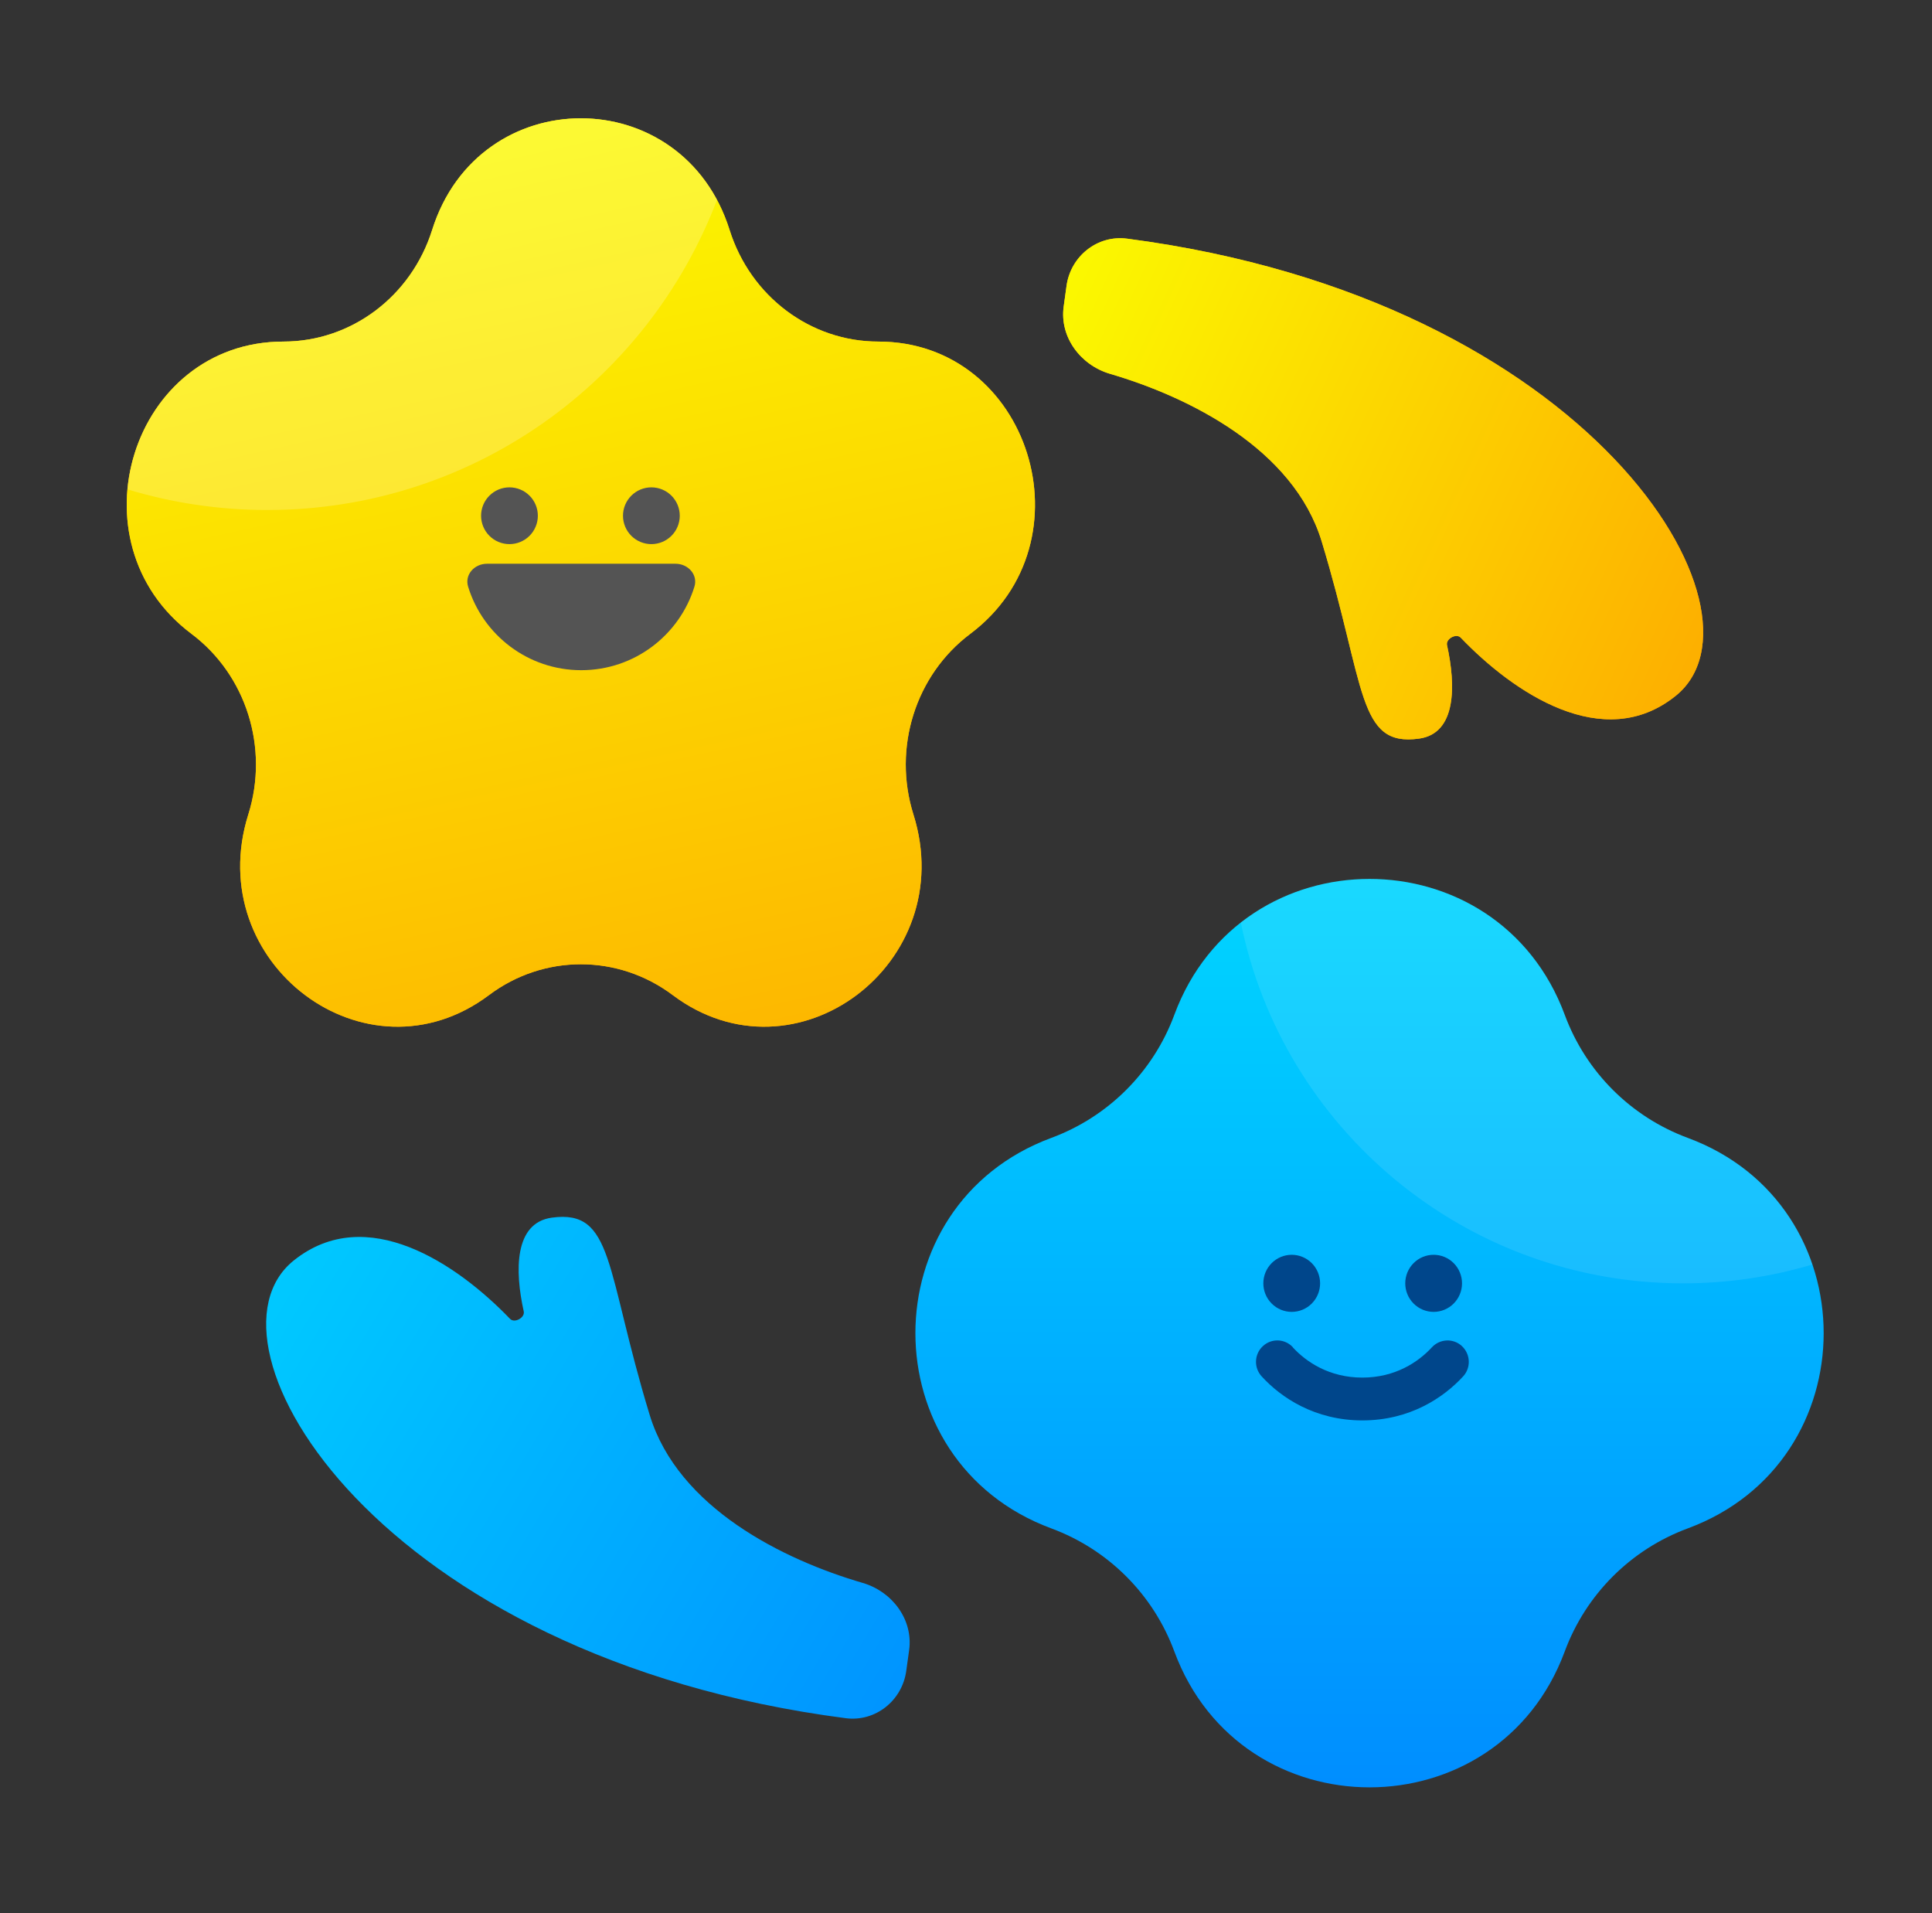 <svg width="200" height="198" viewBox="0 0 200 198" fill="none" xmlns="http://www.w3.org/2000/svg">
<rect x="0" y="0" width="200" height="198" fill="#333333" stroke="none"/>
<path d="M136.822 56.044C133.907 46.449 123.068 41.081 114.912 38.691C111.858 37.795 109.677 34.887 110.112 31.734L110.407 29.592C110.83 26.519 113.599 24.3 116.675 24.702C164.873 30.999 184.081 63.46 173.479 72.012C165.996 78.049 156.656 71.677 151.213 65.998C150.751 65.517 149.651 66.121 149.795 66.772C150.717 70.95 150.781 75.911 146.903 76.448C140.488 77.335 141.404 71.125 136.822 56.044Z" fill="url(#paint0_linear_438_2258)"/>
<path d="M136.822 56.044C133.907 46.449 123.068 41.081 114.912 38.691C111.858 37.795 109.677 34.887 110.112 31.734L110.407 29.592C110.83 26.519 113.599 24.3 116.675 24.702C164.873 30.999 184.081 63.46 173.479 72.012C165.996 78.049 156.656 71.677 151.213 65.998C150.751 65.517 149.651 66.121 149.795 66.772C150.717 70.95 150.781 75.911 146.903 76.448C140.488 77.335 141.404 71.125 136.822 56.044Z" fill="url(#paint1_linear_438_2258)"/>
<path d="M67.257 146.456C70.191 156.071 81.105 161.446 89.308 163.836C92.366 164.727 94.549 167.638 94.113 170.793L93.814 172.949C93.389 176.02 90.623 178.237 87.549 177.838C39.063 171.545 19.738 139.035 30.4 130.471C37.93 124.423 47.331 130.818 52.802 136.506C53.264 136.987 54.361 136.382 54.217 135.731C53.287 131.545 53.217 126.569 57.121 126.031C63.571 125.143 62.65 131.359 67.257 146.456Z" fill="url(#paint2_linear_438_2258)"/>
<path d="M44.735 23.799C49.581 8.392 70.681 8.392 75.527 23.799C77.694 30.689 83.91 35.354 90.923 35.354C106.605 35.354 113.126 56.084 100.439 65.606C94.765 69.864 92.391 77.412 94.558 84.302C99.404 99.709 82.334 112.52 69.646 102.998C63.972 98.74 56.289 98.74 50.616 102.998C37.928 112.52 20.858 99.709 25.704 84.302C27.871 77.412 25.497 69.864 19.823 65.606C7.136 56.084 13.656 35.354 29.339 35.354C36.352 35.354 42.568 30.689 44.735 23.799Z" fill="url(#paint3_linear_438_2258)"/>
<path d="M44.735 23.799C49.581 8.392 70.681 8.392 75.527 23.799C77.694 30.689 83.91 35.354 90.923 35.354C106.605 35.354 113.126 56.084 100.439 65.606C94.765 69.864 92.391 77.412 94.558 84.302C99.404 99.709 82.334 112.52 69.646 102.998C63.972 98.74 56.289 98.74 50.616 102.998C37.928 112.52 20.858 99.709 25.704 84.302C27.871 77.412 25.497 69.864 19.823 65.606C7.136 56.084 13.656 35.354 29.339 35.354C36.352 35.354 42.568 30.689 44.735 23.799Z" fill="url(#paint4_linear_438_2258)"/>
<path d="M44.737 23.799C49.231 9.513 67.7 8.474 74.226 20.683C67.091 39.45 48.935 52.787 27.664 52.787C22.631 52.787 17.773 52.039 13.194 50.651C13.919 42.698 20.007 35.354 29.341 35.354C36.354 35.354 42.57 30.689 44.737 23.799Z" fill="white" fill-opacity="0.2"/>
<path d="M49.801 53.38C49.801 52.601 50.111 51.853 50.662 51.303C51.213 50.752 51.96 50.442 52.739 50.442C53.519 50.442 54.266 50.752 54.817 51.303C55.368 51.853 55.678 52.601 55.678 53.38C55.678 54.159 55.368 54.907 54.817 55.458C54.266 56.009 53.519 56.318 52.739 56.318C51.96 56.318 51.213 56.009 50.662 55.458C50.111 54.907 49.801 54.159 49.801 53.38ZM67.431 50.442C68.21 50.442 68.957 50.752 69.508 51.303C70.059 51.853 70.369 52.601 70.369 53.38C70.369 54.159 70.059 54.907 69.508 55.458C68.957 56.009 68.21 56.318 67.431 56.318C66.651 56.318 65.904 56.009 65.353 55.458C64.802 54.907 64.492 54.159 64.492 53.38C64.492 52.601 64.802 51.853 65.353 51.303C65.904 50.752 66.651 50.442 67.431 50.442Z" fill="#545454"/>
<path d="M50.417 58.348C49.113 58.348 48.076 59.477 48.461 60.726C49.995 65.73 54.659 69.366 60.169 69.366C65.678 69.366 70.342 65.73 71.885 60.726C72.27 59.486 71.233 58.348 69.929 58.348H50.417Z" fill="#545454"/>
<path d="M121.564 105.042C128.506 86.281 155.041 86.281 161.983 105.042C164.166 110.941 168.816 115.591 174.715 117.774C193.476 124.716 193.476 151.251 174.715 158.193C168.816 160.376 164.166 165.026 161.983 170.925C155.041 189.686 128.506 189.686 121.564 170.925C119.381 165.026 114.731 160.376 108.832 158.193C90.072 151.251 90.072 124.716 108.832 117.774C114.731 115.591 119.381 110.941 121.564 105.042Z" fill="url(#paint5_linear_438_2258)"/>
<path d="M128.449 95.482C139.098 87.165 156.548 90.352 161.984 105.043C164.166 110.941 168.817 115.592 174.715 117.774C181.397 120.247 185.698 125.205 187.62 130.878C183.376 132.146 178.879 132.828 174.222 132.828C151.632 132.828 132.786 116.792 128.449 95.482Z" fill="white" fill-opacity="0.1"/>
<path d="M141.027 142.584C137.611 142.584 135.224 140.968 133.828 139.454H133.847C133.02 138.549 131.634 138.494 130.734 139.325C129.834 140.156 129.779 141.559 130.605 142.455C132.616 144.661 136.115 147.015 141.036 147.015C145.958 147.015 149.447 144.652 151.467 142.455C152.293 141.559 152.229 140.156 151.338 139.325C150.448 138.494 149.052 138.559 148.226 139.454C146.83 140.968 144.443 142.584 141.027 142.584Z" fill="#00468B"/>
<path d="M131.64 130.739C131.089 131.293 130.78 132.045 130.78 132.828C130.78 133.612 131.089 134.363 131.64 134.917C132.191 135.471 132.939 135.783 133.718 135.783C134.497 135.783 135.245 135.471 135.796 134.917C136.347 134.363 136.656 133.612 136.656 132.828C136.656 132.045 136.347 131.293 135.796 130.739C135.245 130.185 134.497 129.874 133.718 129.874C132.939 129.874 132.191 130.185 131.64 130.739Z" fill="#00468B"/>
<path d="M150.487 130.739C149.936 130.185 149.189 129.874 148.409 129.874C147.63 129.874 146.883 130.185 146.332 130.739C145.781 131.293 145.471 132.045 145.471 132.828C145.471 133.612 145.781 134.363 146.332 134.917C146.883 135.471 147.63 135.783 148.409 135.783C149.189 135.783 149.936 135.471 150.487 134.917C151.038 134.363 151.348 133.612 151.348 132.828C151.348 132.045 151.038 131.293 150.487 130.739Z" fill="#00468B"/>
<defs>
<linearGradient id="paint0_linear_438_2258" x1="109.329" y1="29.934" x2="222.237" y2="53.213" gradientUnits="userSpaceOnUse">
<stop stop-color="#FFCC00"/>
<stop offset="1" stop-color="#FF7700"/>
</linearGradient>
<linearGradient id="paint1_linear_438_2258" x1="109.329" y1="13.916" x2="238.339" y2="73.397" gradientUnits="userSpaceOnUse">
<stop stop-color="#FBFF00"/>
<stop offset="1" stop-color="#FF7700"/>
</linearGradient>
<linearGradient id="paint2_linear_438_2258" x1="119.171" y1="190.453" x2="11.59" y2="125.948" gradientUnits="userSpaceOnUse">
<stop stop-color="#0080FF"/>
<stop offset="1" stop-color="#00D5FF"/>
</linearGradient>
<linearGradient id="paint3_linear_438_2258" x1="13.119" y1="12.244" x2="57.288" y2="211.046" gradientUnits="userSpaceOnUse">
<stop stop-color="#FFCC00"/>
<stop offset="1" stop-color="#FF7700"/>
</linearGradient>
<linearGradient id="paint4_linear_438_2258" x1="13.119" y1="12.244" x2="57.288" y2="211.046" gradientUnits="userSpaceOnUse">
<stop stop-color="#FBFF00"/>
<stop offset="1" stop-color="#FF7700"/>
</linearGradient>
<linearGradient id="paint5_linear_438_2258" x1="141.774" y1="90.972" x2="141.774" y2="203.135" gradientUnits="userSpaceOnUse">
<stop stop-color="#00D5FF"/>
<stop offset="1" stop-color="#0080FF"/>
</linearGradient>
</defs>
</svg>

